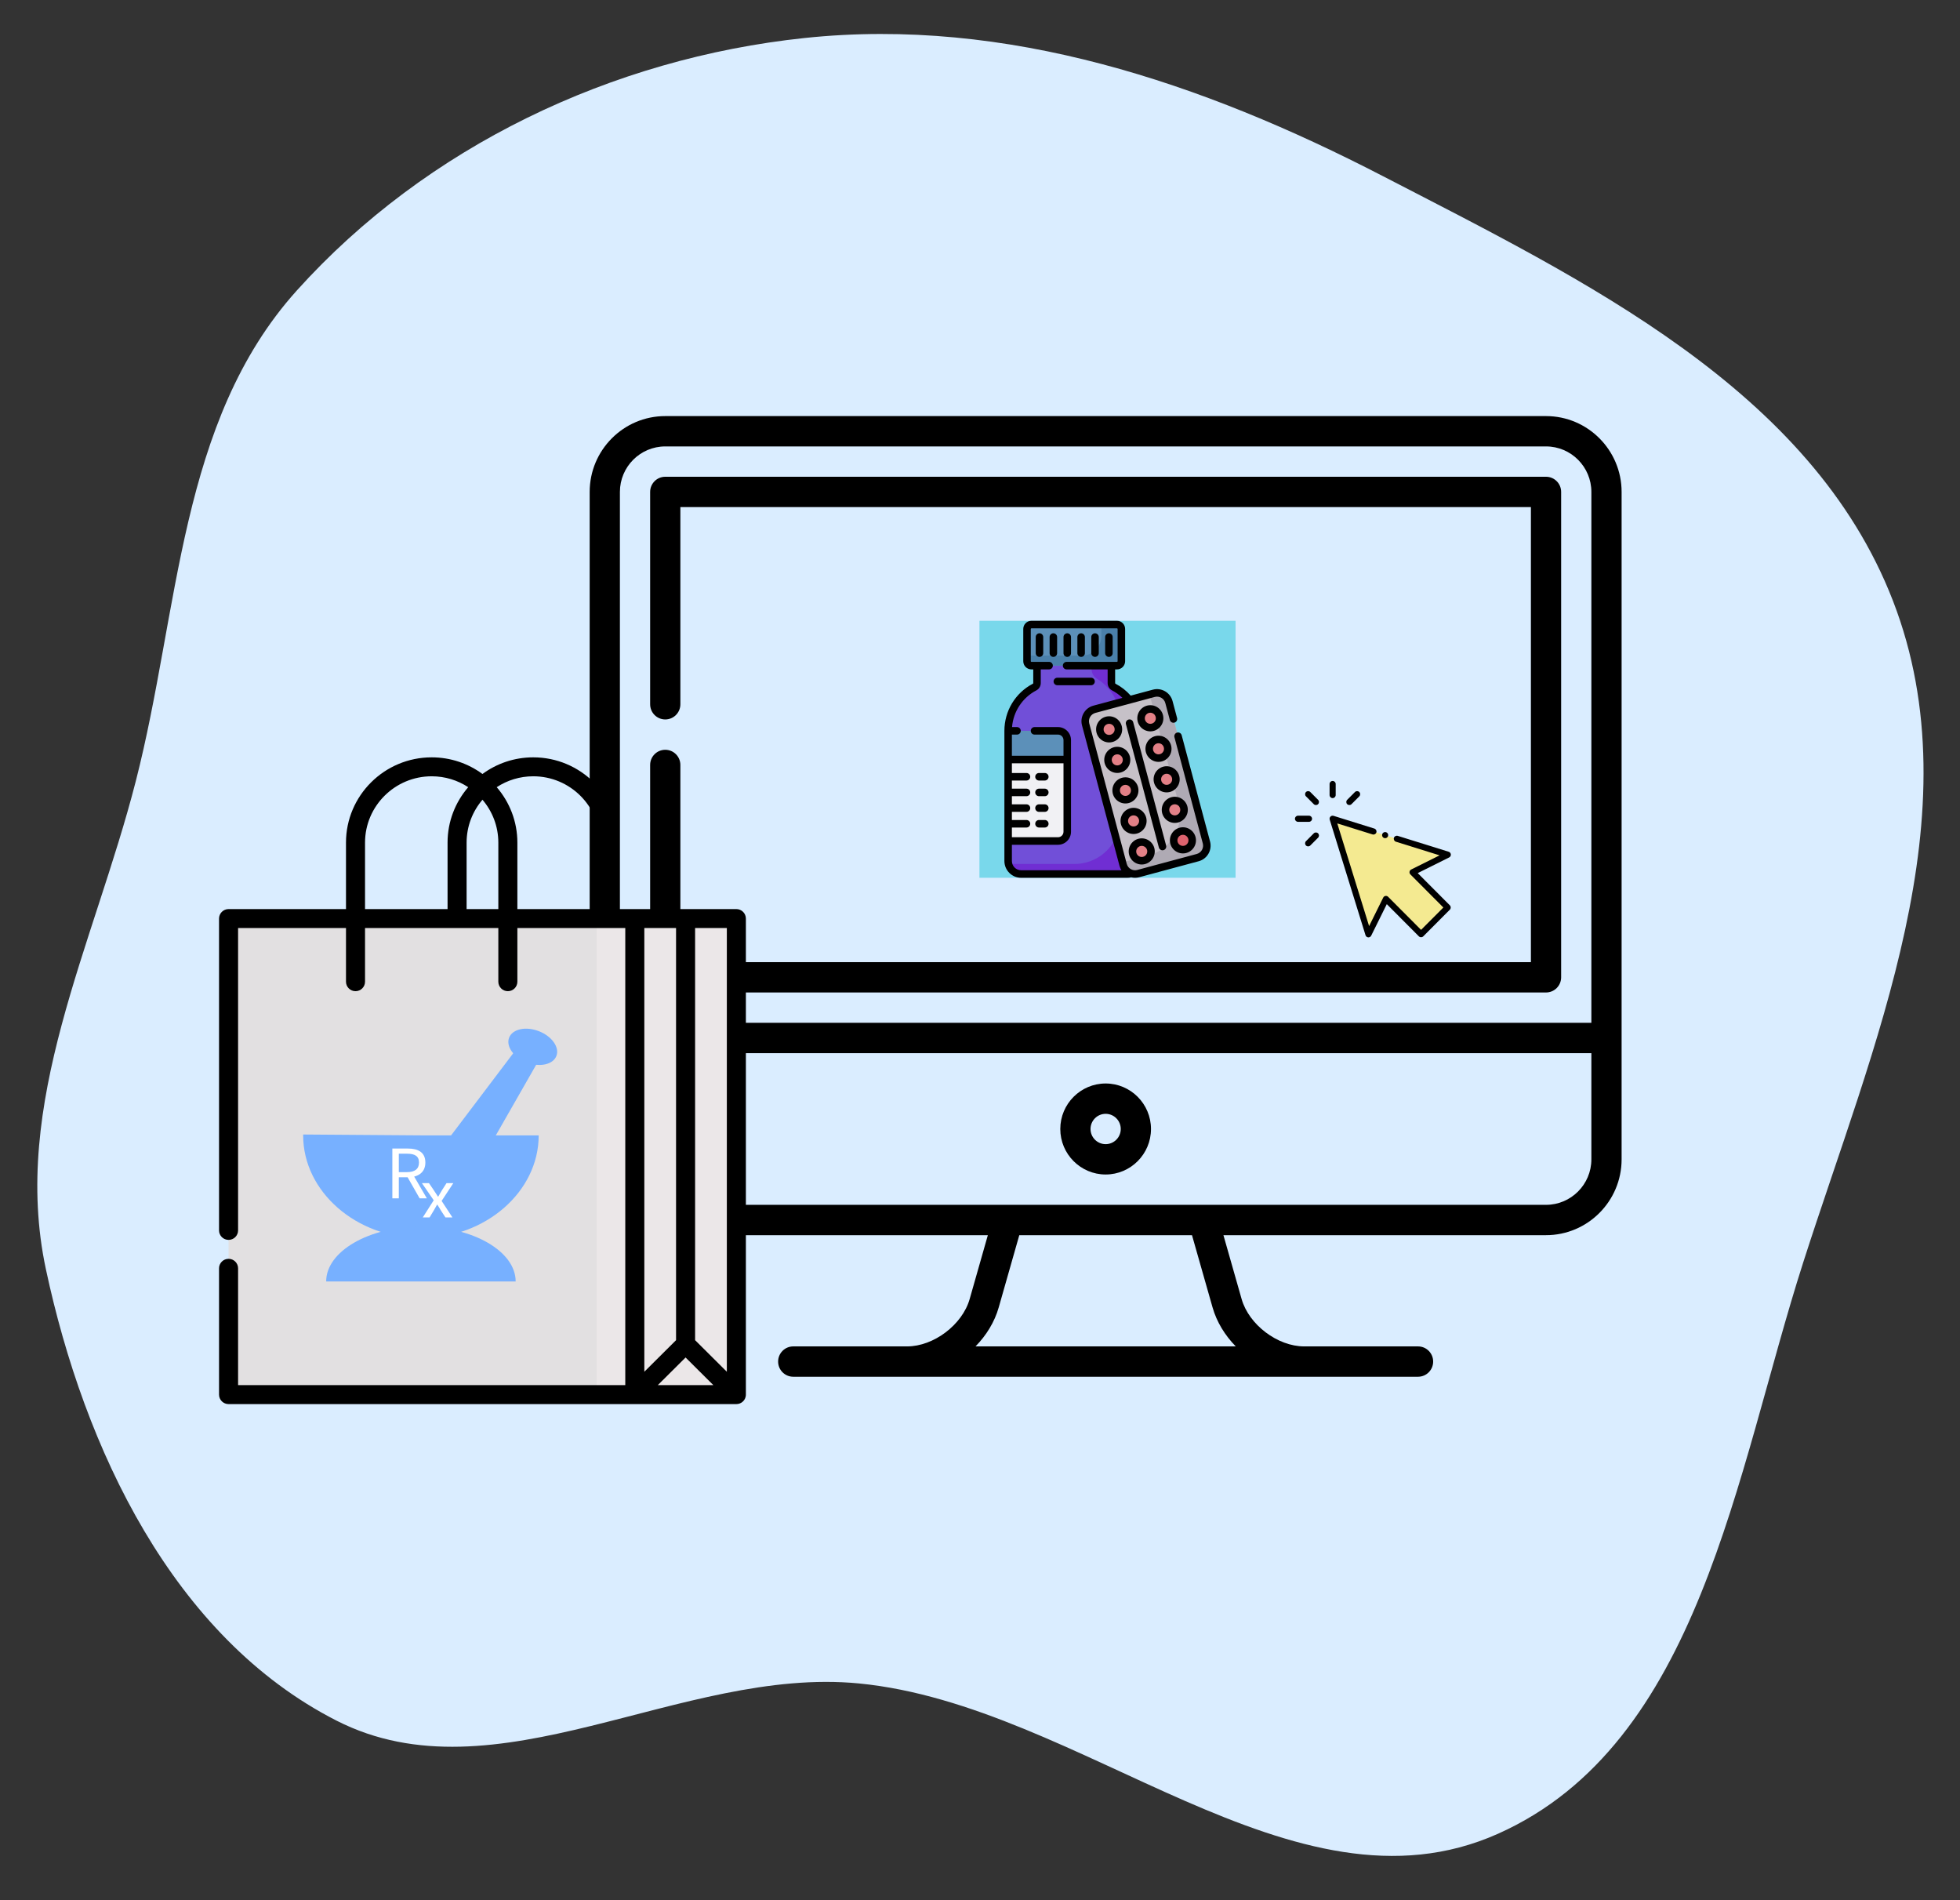<svg width="585" height="567" viewBox="0 0 585 567" fill="none" xmlns="http://www.w3.org/2000/svg">
<rect x="0" y="0" width="585" height="567" fill="#333333" stroke="none"/>
<path fill-rule="evenodd" clip-rule="evenodd" d="M240.185 11.337C300.451 4.983 358.858 24.692 412.685 52.526C472.832 83.629 540.555 116.154 564.992 179.297C589.573 242.809 558.97 311.939 538.182 376.791C518.022 439.682 507.38 520.357 447.049 547.242C385.919 574.483 323.007 508.852 256.396 502.36C203.228 497.178 148.051 537.706 100.452 513.461C51.659 488.608 25.137 432.28 13.694 378.737C3.118 329.25 27.963 282.11 40.533 233.091C53.611 182.093 53.356 125.823 88.585 86.694C127.289 43.705 182.654 17.402 240.185 11.337Z" fill="#DAEDFF"/>
<path d="M461.441 124.165H198.559C186.119 124.165 176 134.317 176 146.797V345.957C176 358.436 186.119 368.589 198.559 368.589H294.843L289.413 387.656C287.232 395.314 278.684 401.782 270.746 401.782H236.758C234.266 401.782 232.246 403.808 232.246 406.308C232.246 408.809 234.266 410.835 236.758 410.835H423.242C425.734 410.835 427.754 408.809 427.754 406.308C427.754 403.808 425.734 401.782 423.242 401.782H389.254C381.316 401.782 372.768 395.313 370.587 387.656L365.157 368.589H461.441C473.881 368.589 484 358.436 484 345.957V146.797C484 134.317 473.881 124.165 461.441 124.165ZM198.559 133.218H461.441C468.905 133.218 474.977 139.309 474.977 146.797V305.219H185.023V146.797C185.023 139.309 191.095 133.218 198.559 133.218ZM361.911 390.143C363.149 394.492 365.61 398.486 368.836 401.782H291.164C294.39 398.486 296.851 394.491 298.089 390.143L304.227 368.589H355.772L361.911 390.143ZM461.441 359.536H198.559C191.095 359.536 185.023 353.444 185.023 345.957V314.272H474.977V345.957C474.977 353.444 468.905 359.536 461.441 359.536Z" fill="black"/>
<path d="M198.559 296.167H461.441C463.933 296.167 465.953 294.141 465.953 291.64V146.797C465.953 144.296 463.933 142.27 461.441 142.27H198.559C196.067 142.27 194.047 144.296 194.047 146.797V210.166C194.047 212.666 196.067 214.692 198.559 214.692C201.05 214.692 203.07 212.666 203.07 210.166V151.323H456.93V287.114H203.07V228.271C203.07 225.771 201.05 223.745 198.559 223.745C196.067 223.745 194.047 225.771 194.047 228.271V291.64C194.047 294.141 196.067 296.167 198.559 296.167Z" fill="black"/>
<path d="M330 323.325C322.536 323.325 316.465 329.417 316.465 336.904C316.465 344.391 322.536 350.483 330 350.483C337.464 350.483 343.535 344.391 343.535 336.904C343.535 329.417 337.464 323.325 330 323.325ZM330 341.43C327.512 341.43 325.488 339.4 325.488 336.904C325.488 334.408 327.512 332.378 330 332.378C332.488 332.378 334.512 334.408 334.512 336.904C334.512 339.4 332.488 341.43 330 341.43Z" fill="black"/>
<g clip-path="url(#clip0)">
<rect width="76.446" height="76.694" transform="translate(292.331 185.248)" fill="#79D8EB"/>
<path d="M335.22 258.083L324.029 216.182C323.503 214.213 324.668 212.19 326.63 211.662L337.082 208.852C335.819 207.282 334.242 205.976 332.446 205.033C332.001 204.799 331.715 204.343 331.715 203.838V198.633H309.513V203.838C309.513 204.343 309.228 204.799 308.782 205.033C304.097 207.494 300.901 212.417 300.901 218.09V256.936C300.901 259.08 302.634 260.819 304.771 260.819H336.457C336.867 260.819 337.262 260.755 337.632 260.636C336.491 260.262 335.554 259.334 335.22 258.083Z" fill="#702ED3" fill-opacity="0.8"/>
<path d="M325.793 198.633V199.63C325.793 200.808 326.389 201.914 327.39 202.53C330.13 204.217 332.276 206.78 333.44 209.831L337.081 208.853C335.813 207.274 334.226 205.963 332.419 205.019C331.982 204.791 331.714 204.332 331.714 203.838V198.633H325.793Z" fill="#702ED3"/>
<path d="M335.22 258.083L333.063 250.005C330.851 254.63 326.14 257.823 320.686 257.823H301.002C301.402 259.54 302.938 260.819 304.771 260.819H336.457C336.867 260.819 337.262 260.755 337.633 260.636C336.491 260.262 335.554 259.334 335.22 258.083Z" fill="#702ED3"/>
<path d="M333.386 198.633H307.842C307.119 198.633 306.533 198.045 306.533 197.32V187.684C306.533 186.959 307.119 186.372 307.842 186.372H333.386C334.109 186.372 334.694 186.959 334.694 187.684V197.32C334.694 198.045 334.109 198.633 333.386 198.633Z" fill="#5C90B9"/>
<path d="M333.386 186.372H328.722V189.821C328.722 193.033 326.127 195.637 322.925 195.637H306.533V197.32C306.533 198.045 307.119 198.633 307.842 198.633H333.386C334.109 198.633 334.694 198.045 334.694 197.32V187.684C334.694 186.959 334.109 186.372 333.386 186.372Z" fill="#4A80AA"/>
<path d="M318.542 220.854C318.542 219.328 317.308 218.09 315.786 218.09H300.901V226.649H318.542V220.854Z" fill="#5C90B9"/>
<path d="M300.901 226.649V250.964H315.786C317.308 250.964 318.542 249.727 318.542 248.2V226.649H300.901Z" fill="#F1F1F4"/>
<path d="M360.081 251.4C360.607 253.368 359.443 255.392 357.481 255.919L339.725 260.692C337.763 261.22 335.746 260.052 335.22 258.083L324.029 216.182C323.503 214.213 324.668 212.19 326.63 211.662L344.385 206.889C346.348 206.362 348.364 207.53 348.89 209.498L360.081 251.4Z" fill="#C6C1C8"/>
<path d="M360.081 251.4L348.89 209.498C348.365 207.53 346.348 206.362 344.385 206.889L343.113 207.231L351.79 239.72C353.596 246.485 349.595 253.438 342.853 255.25L335.025 257.354L335.22 258.083C335.746 260.052 337.763 261.22 339.725 260.693L357.481 255.92C359.443 255.392 360.607 253.368 360.081 251.4Z" fill="#AFAAB4"/>
<path d="M333.811 217.648C333.811 219.182 332.571 220.426 331.041 220.426C329.511 220.426 328.271 219.182 328.271 217.648C328.271 216.113 329.511 214.869 331.041 214.869C332.571 214.869 333.811 216.113 333.811 217.648ZM333.473 223.976C331.944 223.976 330.704 225.22 330.704 226.755C330.704 228.289 331.944 229.533 333.473 229.533C335.003 229.533 336.243 228.289 336.243 226.755C336.243 225.22 335.003 223.976 333.473 223.976ZM335.906 233.083C334.376 233.083 333.136 234.327 333.136 235.861C333.136 237.396 334.376 238.64 335.906 238.64C337.435 238.64 338.675 237.396 338.675 235.861C338.675 234.327 337.435 233.083 335.906 233.083ZM338.338 242.19C336.808 242.19 335.568 243.434 335.568 244.968C335.568 246.503 336.808 247.747 338.338 247.747C339.868 247.747 341.108 246.503 341.108 244.968C341.108 243.434 339.868 242.19 338.338 242.19ZM340.77 251.297C339.241 251.297 338.001 252.541 338.001 254.075C338.001 255.61 339.241 256.854 340.77 256.854C342.3 256.854 343.54 255.61 343.54 254.075C343.54 252.541 342.3 251.297 340.77 251.297ZM343.341 211.563C341.811 211.563 340.571 212.807 340.571 214.341C340.571 215.876 341.811 217.12 343.341 217.12C344.87 217.12 346.11 215.876 346.11 214.341C346.11 212.807 344.87 211.563 343.341 211.563ZM345.773 220.67C344.243 220.67 343.003 221.914 343.003 223.448C343.003 224.983 344.243 226.227 345.773 226.227C347.303 226.227 348.543 224.983 348.543 223.448C348.543 221.914 347.303 220.67 345.773 220.67ZM348.205 229.777C346.676 229.777 345.436 231.021 345.436 232.555C345.436 234.09 346.676 235.334 348.205 235.334C349.735 235.334 350.975 234.09 350.975 232.555C350.975 231.021 349.735 229.777 348.205 229.777ZM350.637 238.883C349.108 238.883 347.868 240.127 347.868 241.662C347.868 243.197 349.108 244.441 350.637 244.441C352.167 244.441 353.407 243.197 353.407 241.662C353.407 240.127 352.167 238.883 350.637 238.883ZM353.07 247.99C351.54 247.99 350.3 249.234 350.3 250.769C350.3 252.304 351.54 253.548 353.07 253.548C354.6 253.548 355.84 252.304 355.84 250.769C355.84 249.234 354.6 247.99 353.07 247.99Z" fill="#E28086"/>
<path d="M353.407 241.662C353.407 240.472 352.662 239.457 351.614 239.061L351.79 239.72C352.17 241.143 352.293 242.575 352.188 243.965C352.923 243.465 353.407 242.62 353.407 241.662Z" fill="#DD636E"/>
<path d="M349.182 229.954L350.347 234.317C350.739 233.838 350.975 233.224 350.975 232.555C350.975 231.365 350.229 230.35 349.182 229.954Z" fill="#DD636E"/>
<path d="M346.749 220.847L347.914 225.21C348.307 224.731 348.542 224.117 348.542 223.448C348.542 222.259 347.797 221.243 346.749 220.847Z" fill="#DD636E"/>
<path d="M355.845 251.082C355.996 249.555 354.885 248.194 353.363 248.042C351.841 247.891 350.485 249.005 350.333 250.532C350.182 252.059 351.293 253.42 352.815 253.572C354.337 253.724 355.694 252.609 355.845 251.082Z" fill="#DD636E"/>
<path d="M344.317 211.74L345.482 216.103C345.875 215.624 346.11 215.01 346.11 214.341C346.11 213.152 345.365 212.136 344.317 211.74Z" fill="#DD636E"/>
<path d="M343.342 255.108C343.181 255.158 343.018 255.206 342.853 255.25L339.068 256.267C339.537 256.635 340.128 256.854 340.77 256.854C341.936 256.854 342.934 256.131 343.342 255.108Z" fill="#DD636E"/>
<path d="M310.254 188.98C309.635 188.98 309.134 189.483 309.134 190.104V194.9C309.134 195.521 309.635 196.024 310.254 196.024C310.872 196.024 311.373 195.521 311.373 194.9V190.104C311.373 189.483 310.872 188.98 310.254 188.98Z" fill="black"/>
<path d="M315.518 194.9V190.104C315.518 189.483 315.016 188.98 314.398 188.98C313.779 188.98 313.278 189.483 313.278 190.104V194.9C313.278 195.521 313.779 196.024 314.398 196.024C315.016 196.024 315.518 195.521 315.518 194.9Z" fill="black"/>
<path d="M318.542 196.024C319.16 196.024 319.662 195.521 319.662 194.9V190.104C319.662 189.483 319.16 188.98 318.542 188.98C317.923 188.98 317.422 189.483 317.422 190.104V194.9C317.422 195.521 317.923 196.024 318.542 196.024Z" fill="black"/>
<path d="M322.686 196.024C323.304 196.024 323.806 195.521 323.806 194.9V190.104C323.806 189.483 323.304 188.98 322.686 188.98C322.068 188.98 321.566 189.483 321.566 190.104V194.9C321.566 195.521 322.068 196.024 322.686 196.024Z" fill="black"/>
<path d="M326.83 196.024C327.448 196.024 327.95 195.521 327.95 194.9V190.104C327.95 189.483 327.448 188.98 326.83 188.98C326.212 188.98 325.71 189.483 325.71 190.104V194.9C325.71 195.521 326.212 196.024 326.83 196.024Z" fill="black"/>
<path d="M330.974 196.024C331.593 196.024 332.094 195.521 332.094 194.9V190.104C332.094 189.483 331.593 188.98 330.974 188.98C330.356 188.98 329.854 189.483 329.854 190.104V194.9C329.854 195.521 330.356 196.024 330.974 196.024Z" fill="black"/>
<path d="M326.766 203.361C326.766 202.74 326.264 202.238 325.646 202.238H315.582C314.964 202.238 314.462 202.74 314.462 203.361C314.462 203.982 314.964 204.484 315.582 204.484H325.646C326.264 204.484 326.766 203.982 326.766 203.361Z" fill="black"/>
<path d="M311.844 230.671H310.105C309.487 230.671 308.986 231.174 308.986 231.795C308.986 232.415 309.487 232.918 310.105 232.918H311.844C312.463 232.918 312.964 232.415 312.964 231.795C312.964 231.174 312.463 230.671 311.844 230.671Z" fill="black"/>
<path d="M311.844 235.346H310.105C309.487 235.346 308.986 235.849 308.986 236.469C308.986 237.09 309.487 237.593 310.105 237.593H311.844C312.463 237.593 312.964 237.09 312.964 236.469C312.964 235.849 312.463 235.346 311.844 235.346Z" fill="black"/>
<path d="M311.844 240.021H310.105C309.487 240.021 308.986 240.524 308.986 241.144C308.986 241.765 309.487 242.268 310.105 242.268H311.844C312.463 242.268 312.964 241.765 312.964 241.144C312.964 240.524 312.463 240.021 311.844 240.021Z" fill="black"/>
<path d="M311.844 244.696H310.105C309.487 244.696 308.986 245.198 308.986 245.819C308.986 246.44 309.487 246.942 310.105 246.942H311.844C312.463 246.942 312.964 246.44 312.964 245.819C312.964 245.198 312.463 244.696 311.844 244.696Z" fill="black"/>
<path d="M361.163 251.109L352.696 219.405C352.535 218.805 351.922 218.45 351.324 218.61C350.727 218.771 350.372 219.387 350.532 219.986L359 251.691C359.365 253.058 358.553 254.468 357.191 254.834L339.435 259.607C338.073 259.973 336.667 259.159 336.302 257.792L325.111 215.891C324.746 214.524 325.557 213.113 326.92 212.747C329.472 212.061 342.658 208.516 344.675 207.974C346.038 207.608 347.443 208.422 347.809 209.789L349.159 214.844C349.319 215.444 349.933 215.799 350.53 215.639C351.128 215.478 351.482 214.862 351.322 214.263L349.972 209.208C349.287 206.644 346.651 205.117 344.096 205.804L337.478 207.583C336.191 206.122 334.666 204.926 332.936 204.022C332.874 203.99 332.834 203.918 332.834 203.838V199.756H333.386C334.725 199.756 335.814 198.663 335.814 197.32V187.684C335.814 186.341 334.725 185.248 333.386 185.248H307.842C306.503 185.248 305.414 186.341 305.414 187.684V197.32C305.414 198.664 306.503 199.756 307.842 199.756H308.394V203.838C308.394 203.919 308.351 203.991 308.283 204.027C303.039 206.772 299.781 212.161 299.781 218.09V256.936C299.781 259.697 302.02 261.942 304.771 261.942H336.457C336.855 261.942 337.249 261.896 337.632 261.803C338.415 261.996 339.231 261.988 340.015 261.777L357.77 257.004C360.326 256.317 361.848 253.673 361.163 251.109ZM302.021 246.942H306.373C306.991 246.942 307.492 246.44 307.492 245.819C307.492 245.198 306.991 244.696 306.373 244.696H302.021V242.268H306.373C306.991 242.268 307.492 241.765 307.492 241.144C307.492 240.524 306.991 240.021 306.373 240.021H302.021V237.593H306.373C306.991 237.593 307.492 237.09 307.492 236.469C307.492 235.849 306.991 235.346 306.373 235.346H302.021V232.918H306.373C306.991 232.918 307.492 232.415 307.492 231.795C307.492 231.174 306.991 230.671 306.373 230.671H302.021V227.773H317.422V248.2C317.422 249.105 316.688 249.841 315.786 249.841H302.021V246.942ZM302.021 256.936V252.088H315.786C317.923 252.088 319.662 250.344 319.662 248.2V220.855C319.662 218.711 317.923 216.967 315.786 216.967H308.773C308.155 216.967 307.653 217.469 307.653 218.09C307.653 218.711 308.155 219.213 308.773 219.213H315.786C316.688 219.213 317.422 219.95 317.422 220.855V225.526H302.021V219.213H303.547C304.166 219.213 304.667 218.711 304.667 218.09C304.667 217.469 304.166 216.967 303.547 216.967H302.066C302.445 212.327 305.151 208.201 309.319 206.019C310.13 205.594 310.633 204.759 310.633 203.838V199.756H313.122C313.74 199.756 314.242 199.253 314.242 198.633C314.242 198.012 313.74 197.509 313.122 197.509H307.842C307.738 197.509 307.654 197.424 307.654 197.32V187.684C307.654 187.58 307.738 187.495 307.842 187.495H333.386C333.49 187.495 333.575 187.58 333.575 187.684V197.32C333.575 197.424 333.49 197.509 333.386 197.509H318.347C317.729 197.509 317.228 198.012 317.228 198.633C317.228 199.253 317.729 199.756 318.347 199.756H330.595V203.838C330.595 204.76 331.096 205.594 331.902 206.015C333.046 206.613 334.086 207.361 335.01 208.246L326.34 210.577C323.785 211.264 322.263 213.908 322.947 216.472L334.139 258.374C334.267 258.853 334.463 259.296 334.714 259.695H304.771C303.255 259.695 302.021 258.458 302.021 256.936Z" fill="black"/>
<path d="M334.931 217.648C334.931 215.496 333.186 213.746 331.041 213.746C328.896 213.746 327.152 215.496 327.152 217.648C327.152 219.799 328.896 221.55 331.041 221.55C333.186 221.55 334.931 219.799 334.931 217.648ZM329.391 217.648C329.391 216.735 330.131 215.993 331.041 215.993C331.951 215.993 332.691 216.735 332.691 217.648C332.691 218.561 331.951 219.303 331.041 219.303C330.131 219.303 329.391 218.561 329.391 217.648Z" fill="black"/>
<path d="M333.473 230.657C335.618 230.657 337.363 228.906 337.363 226.755C337.363 224.603 335.618 222.853 333.473 222.853C331.328 222.853 329.583 224.603 329.583 226.755C329.583 228.906 331.328 230.657 333.473 230.657ZM333.473 225.099C334.383 225.099 335.123 225.842 335.123 226.755C335.123 227.667 334.383 228.41 333.473 228.41C332.563 228.41 331.823 227.667 331.823 226.755C331.823 225.842 332.563 225.099 333.473 225.099Z" fill="black"/>
<path d="M335.905 239.764C338.05 239.764 339.795 238.013 339.795 235.862C339.795 233.71 338.05 231.959 335.905 231.959C333.761 231.959 332.016 233.71 332.016 235.862C332.016 238.013 333.761 239.764 335.905 239.764ZM335.905 234.207C336.815 234.207 337.555 234.949 337.555 235.862C337.555 236.775 336.815 237.517 335.905 237.517C334.996 237.517 334.255 236.775 334.255 235.862C334.255 234.949 334.996 234.207 335.905 234.207Z" fill="black"/>
<path d="M338.338 248.871C340.482 248.871 342.227 247.12 342.227 244.968C342.227 242.817 340.482 241.066 338.338 241.066C336.193 241.066 334.448 242.817 334.448 244.968C334.448 247.12 336.193 248.871 338.338 248.871ZM338.338 243.313C339.247 243.313 339.988 244.056 339.988 244.969C339.988 245.881 339.247 246.624 338.338 246.624C337.428 246.624 336.688 245.881 336.688 244.969C336.688 244.056 337.428 243.313 338.338 243.313Z" fill="black"/>
<path d="M340.77 257.978C342.915 257.978 344.66 256.227 344.66 254.075C344.66 251.924 342.915 250.173 340.77 250.173C338.625 250.173 336.881 251.924 336.881 254.075C336.881 256.227 338.625 257.978 340.77 257.978ZM340.77 252.42C341.68 252.42 342.42 253.163 342.42 254.076C342.42 254.988 341.68 255.731 340.77 255.731C339.86 255.731 339.12 254.988 339.12 254.076C339.12 253.163 339.86 252.42 340.77 252.42Z" fill="black"/>
<path d="M347.261 253.697C347.858 253.537 348.212 252.921 348.053 252.321L338.222 215.514C338.062 214.915 337.448 214.558 336.85 214.719C336.253 214.88 335.898 215.496 336.058 216.095L345.889 252.903C346.05 253.504 346.666 253.858 347.261 253.697Z" fill="black"/>
<path d="M343.34 210.439C341.196 210.439 339.451 212.19 339.451 214.341C339.451 216.493 341.196 218.244 343.34 218.244C345.485 218.244 347.23 216.493 347.23 214.341C347.23 212.19 345.485 210.439 343.34 210.439ZM343.34 215.997C342.431 215.997 341.691 215.254 341.691 214.341C341.691 213.428 342.431 212.686 343.34 212.686C344.25 212.686 344.99 213.428 344.99 214.341C344.99 215.254 344.25 215.997 343.34 215.997Z" fill="black"/>
<path d="M341.883 223.449C341.883 225.6 343.628 227.351 345.773 227.351C347.917 227.351 349.662 225.6 349.662 223.449C349.662 221.297 347.917 219.546 345.773 219.546C343.628 219.546 341.883 221.297 341.883 223.449ZM347.423 223.449C347.423 224.361 346.683 225.104 345.773 225.104C344.863 225.104 344.123 224.361 344.123 223.449C344.123 222.536 344.863 221.793 345.773 221.793C346.683 221.793 347.423 222.536 347.423 223.449Z" fill="black"/>
<path d="M348.205 228.653C346.06 228.653 344.315 230.404 344.315 232.555C344.315 234.707 346.06 236.457 348.205 236.457C350.35 236.457 352.095 234.707 352.095 232.555C352.095 230.404 350.35 228.653 348.205 228.653ZM348.205 234.21C347.295 234.21 346.555 233.468 346.555 232.555C346.555 231.642 347.295 230.9 348.205 230.9C349.115 230.9 349.855 231.642 349.855 232.555C349.855 233.468 349.115 234.21 348.205 234.21Z" fill="black"/>
<path d="M350.637 237.76C348.493 237.76 346.748 239.511 346.748 241.662C346.748 243.814 348.493 245.565 350.637 245.565C352.782 245.565 354.527 243.814 354.527 241.662C354.527 239.511 352.782 237.76 350.637 237.76ZM350.637 243.318C349.728 243.318 348.987 242.575 348.987 241.662C348.987 240.749 349.728 240.007 350.637 240.007C351.547 240.007 352.287 240.749 352.287 241.662C352.287 242.575 351.547 243.318 350.637 243.318Z" fill="black"/>
<path d="M349.18 250.769C349.18 252.92 350.925 254.671 353.07 254.671C355.214 254.671 356.959 252.92 356.959 250.769C356.959 248.617 355.214 246.867 353.07 246.867C350.925 246.867 349.18 248.617 349.18 250.769ZM354.72 250.769C354.72 251.682 353.98 252.424 353.07 252.424C352.16 252.424 351.42 251.682 351.42 250.769C351.42 249.856 352.16 249.114 353.07 249.114C353.98 249.114 354.72 249.856 354.72 250.769Z" fill="black"/>
</g>
<g clip-path="url(#clip1)">
<path d="M409.934 248.127L397.751 244.327L408.439 278.811L413.663 268.26L424.146 278.776L432.089 270.807L421.606 260.29L432.124 255.05L409.934 248.127Z" fill="#F4EA91"/>
<path d="M423.149 260.544L432.529 255.87C432.863 255.703 433.063 255.35 433.033 254.977C433.004 254.604 432.751 254.287 432.395 254.176L417.186 249.431C416.705 249.281 416.193 249.551 416.044 250.033C415.894 250.516 416.163 251.029 416.644 251.179L429.679 255.246L421.201 259.471C420.938 259.602 420.754 259.852 420.706 260.143C420.658 260.434 420.754 260.729 420.961 260.938L430.799 270.808L424.146 277.482L414.308 267.612C414.101 267.404 413.806 267.309 413.516 267.356C413.226 267.404 412.977 267.589 412.846 267.852L408.635 276.359L399.138 245.718L409.662 249.001C410.144 249.151 410.655 248.882 410.805 248.399C410.954 247.916 410.685 247.403 410.204 247.253L398.022 243.453C397.698 243.351 397.345 243.439 397.106 243.679C396.866 243.92 396.779 244.274 396.88 244.598L407.568 279.083C407.678 279.44 407.995 279.694 408.366 279.723C408.391 279.725 408.415 279.726 408.44 279.726C408.784 279.726 409.101 279.531 409.257 279.218L413.916 269.807L423.501 279.424C423.857 279.781 424.435 279.781 424.791 279.424L432.735 271.454C433.091 271.097 433.091 270.518 432.735 270.16L423.149 260.544Z" fill="black"/>
<path d="M391.088 236.348C390.732 235.991 390.154 235.991 389.798 236.348C389.441 236.705 389.441 237.285 389.798 237.642L392.117 239.969C392.295 240.148 392.529 240.237 392.763 240.237C392.996 240.237 393.229 240.148 393.408 239.969C393.764 239.612 393.764 239.032 393.408 238.675L391.088 236.348Z" fill="black"/>
<path d="M402.739 240.237C402.972 240.237 403.206 240.148 403.384 239.969L405.704 237.642C406.06 237.285 406.06 236.705 405.704 236.348C405.347 235.991 404.77 235.991 404.413 236.348L402.094 238.675C401.738 239.032 401.738 239.612 402.094 239.969C402.272 240.148 402.506 240.237 402.739 240.237Z" fill="black"/>
<path d="M392.117 248.684L389.798 251.011C389.441 251.368 389.441 251.948 389.798 252.306C389.976 252.484 390.209 252.574 390.443 252.574C390.677 252.574 390.91 252.484 391.088 252.306L393.408 249.978C393.764 249.621 393.764 249.041 393.408 248.684C393.051 248.326 392.474 248.326 392.117 248.684Z" fill="black"/>
<path d="M397.751 238.165C398.255 238.165 398.663 237.755 398.663 237.249V233.958C398.663 233.453 398.255 233.043 397.751 233.043C397.247 233.043 396.838 233.453 396.838 233.958V237.249C396.838 237.755 397.247 238.165 397.751 238.165Z" fill="black"/>
<path d="M391.609 244.327C391.609 243.821 391.2 243.411 390.696 243.411H387.416C386.912 243.411 386.504 243.821 386.504 244.327C386.504 244.832 386.912 245.242 387.416 245.242H390.696C391.2 245.242 391.609 244.832 391.609 244.327Z" fill="black"/>
<path d="M412.576 249.562C412.724 249.921 413.094 250.15 413.479 250.125C413.866 250.101 414.199 249.823 414.3 249.449C414.4 249.08 414.251 248.674 413.935 248.458C413.63 248.25 413.22 248.245 412.913 248.451C412.556 248.691 412.412 249.163 412.576 249.562Z" fill="black"/>
</g>
<g clip-path="url(#clip2)">
<path d="M219.781 416.172H189.469L204.625 401.094L219.781 416.172Z" fill="#EBE7E8"/>
<path d="M219.781 274.108V416.172L204.625 401.094V274.108H219.781Z" fill="#EBE7E8"/>
<path d="M204.625 274.108V401.094L189.469 416.172V274.108H204.625Z" fill="#EBE7E8"/>
<path d="M151.578 274.108H181.894H189.469V416.172H68.219V274.108H106.109H136.426H151.578Z" fill="#E2E0E1"/>
<path d="M189.469 274.106H178.102V416.169H189.469V274.106Z" fill="#EBE7E8"/>
<path d="M222.623 416.181C222.623 416.178 222.623 416.176 222.623 416.173V274.107C222.623 273.364 222.32 272.633 221.789 272.109C221.263 271.581 220.531 271.279 219.781 271.279H189.469H184.736V251.444C184.736 251.439 184.735 251.434 184.735 251.429C184.727 237.406 173.257 226 159.159 226C153.489 226 148.247 227.847 144.002 230.965C139.756 227.847 134.514 226 128.844 226C114.741 226 103.267 237.414 103.267 251.444C103.267 251.447 103.268 251.449 103.268 251.452V271.28H68.219C67.472 271.28 66.737 271.581 66.21 272.109C65.68 272.633 65.377 273.364 65.377 274.107V367.169C65.377 368.726 66.65 369.996 68.219 369.996C69.787 369.996 71.061 368.726 71.061 367.169V276.934H103.268V292.954C103.268 294.514 104.541 295.781 106.109 295.781C107.678 295.781 108.951 294.514 108.951 292.954V276.934H148.736V292.954C148.736 294.514 150.009 295.781 151.578 295.781C153.143 295.781 154.42 294.514 154.42 292.954V276.934H186.627V318.165V329.473V413.345H71.061V378.477C71.061 376.917 69.787 375.65 68.219 375.65C66.65 375.65 65.377 376.917 65.377 378.477V416.173C65.377 416.915 65.68 417.646 66.21 418.17C66.737 418.698 67.472 419 68.219 419H189.469H219.781C220.508 419 221.236 418.724 221.791 418.172C222.271 417.694 222.542 417.088 222.607 416.464C222.608 416.46 222.608 416.455 222.609 416.45C222.618 416.361 222.622 416.271 222.623 416.181ZM108.951 251.439C108.954 240.529 117.876 231.654 128.844 231.654C132.868 231.654 136.614 232.852 139.748 234.904C135.91 239.356 133.583 245.133 133.583 251.444C133.583 251.452 133.584 251.459 133.584 251.466V271.279H108.951V251.444C108.951 251.443 108.951 251.441 108.951 251.439ZM139.267 271.279V251.444C139.267 251.439 139.267 251.435 139.267 251.43C139.27 246.56 141.055 242.098 144.002 238.648C146.95 242.101 148.735 246.565 148.737 251.439C148.737 251.441 148.737 251.443 148.737 251.444V271.279H139.267ZM154.42 251.452C154.42 251.449 154.42 251.447 154.42 251.444C154.42 245.133 152.093 239.356 148.255 234.904C151.389 232.852 155.135 231.654 159.159 231.654C170.128 231.654 179.052 240.532 179.052 251.444C179.052 251.447 179.053 251.449 179.053 251.452V271.28H154.42V251.452ZM216.939 409.347L207.466 399.922V276.934H216.939V409.347ZM192.311 329.473V318.165V276.934H201.782V399.922L192.311 409.346V329.473ZM204.624 405.091L212.921 413.345H196.328L204.624 405.091Z" fill="black"/>
<g clip-path="url(#clip3)">
<path d="M133 340.975L144.009 345.763L161.441 315.278L154.796 312.167L133 340.975Z" fill="#77B0FF"/>
<path d="M125.631 338.81H160.781C160.781 355.625 144.914 369.462 125.631 369.462C106.348 369.462 90.483 355.625 90.483 338.81C90.483 338.725 90.483 338.638 90.483 338.552L125.631 338.81Z" fill="#77B0FF"/>
<path d="M125.631 382.396H97.352C97.352 373.422 110.118 366.028 125.631 366.028C141.144 366.028 153.908 373.422 153.908 382.396H125.631Z" fill="#77B0FF"/>
<path d="M166.066 315.114C167.068 312.536 164.722 309.222 160.825 307.712C156.928 306.202 152.957 307.068 151.955 309.646C150.952 312.225 153.299 315.539 157.196 317.049C161.093 318.559 165.064 317.693 166.066 315.114Z" fill="#77B0FF"/>
<path d="M117.102 342.74H121.742C124.757 342.74 126.958 343.82 126.958 346.927C126.958 349.894 124.757 351.319 121.742 351.319H119.035V357.599H117.102V342.74ZM121.477 349.779C123.797 349.779 125.06 348.83 125.06 346.927C125.06 344.98 123.791 344.277 121.477 344.277H119.035V349.779H121.477ZM122.861 349.802L127.402 357.599H125.248L121.371 350.805L122.861 349.802Z" fill="white"/>
<path d="M131.811 358.371L135.041 363.297H132.954L131.597 361.218C131.28 360.648 130.894 360.037 130.527 359.484H130.45C130.127 360.037 129.763 360.665 129.457 361.235L128.209 363.297H126.183L129.451 358.176L125.931 353.065H128.037L129.521 355.246C129.912 355.815 130.328 356.495 130.719 357.082H130.796C131.157 356.478 131.525 355.871 131.879 355.229L133.271 353.067H135.297L131.811 358.371Z" fill="white"/>
</g>
</g>
<defs>
<clipPath id="clip0">
<rect width="76.446" height="76.694" fill="white" transform="translate(292.331 185.248)"/>
</clipPath>
<clipPath id="clip1">
<rect width="46.532" height="46.683" fill="white" transform="translate(386.504 233.043)"/>
</clipPath>
<clipPath id="clip2">
<rect width="194" height="193" fill="white" transform="translate(47 226)"/>
</clipPath>
<clipPath id="clip3">
<rect width="75.816" height="75.425" fill="white" transform="translate(90.483 306.971)"/>
</clipPath>
</defs>
</svg>
